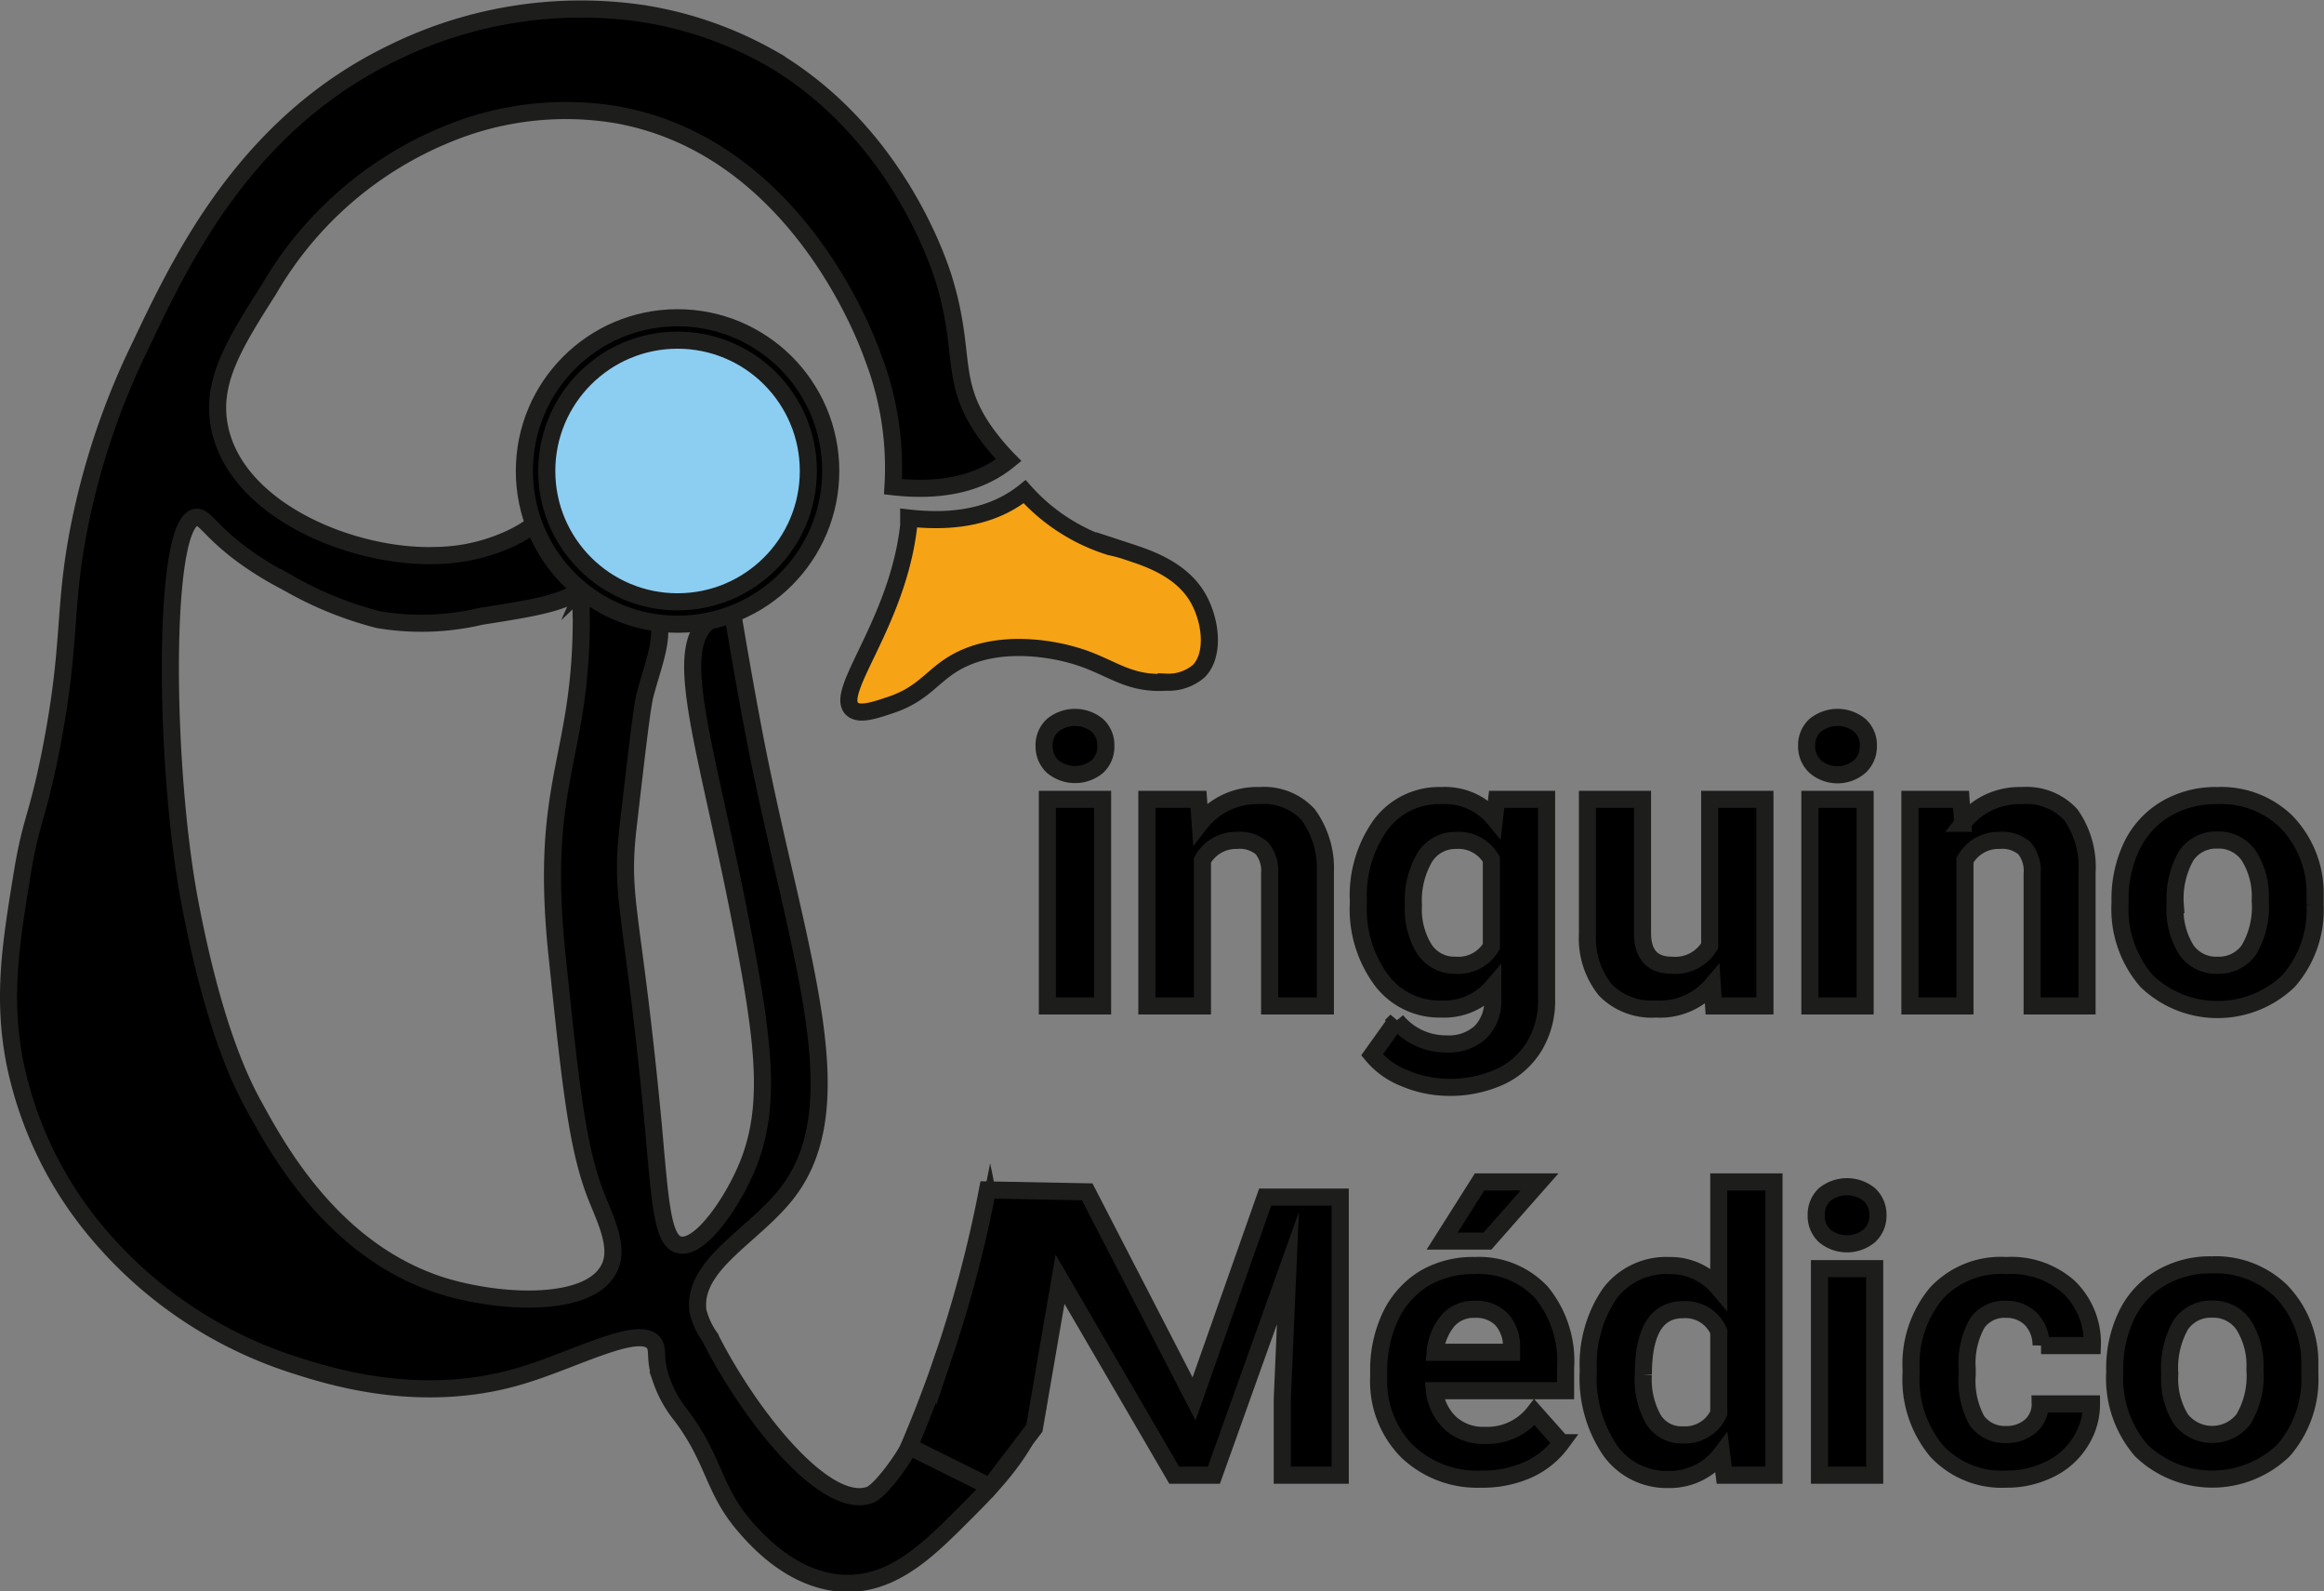 <svg xmlns="http://www.w3.org/2000/svg" viewBox="0 0 135.93 93.03"><rect x="0" y="0" width="135.93" height="93.03" fill="#808080" stroke="none"/><defs><style>.cls-1{fill:#faf9f5;}.cls-1,.cls-2,.cls-3,.cls-4{stroke:#1d1d1b;stroke-miterlimit:10;}.cls-3{fill:#f6a316;}.cls-4{fill:#8ccdf2;}</style></defs><g id="Capa_2" data-name="Capa 2"><g id="Capa_1-2" data-name="Capa 1"><path class="cls-1" d="M60.15,81.4l-4.23-.86,2-10Z"/><rect class="cls-1" x="57.4" y="71.82" width="3.3" height="8.34" transform="translate(16.28 -10.22) rotate(11.46)"/><path class="cls-2" d="M34.28,34.2a4.28,4.28,0,0,0,.49-.55A1.2,1.2,0,0,0,34.28,34.2Z"/><path class="cls-2" d="M59,26.91a13.93,13.93,0,0,1-1.4-1.67c-2.1-3-1.06-4.57-2.4-8.93-.29-.93-2.78-8.62-10.1-12.9A22.16,22.16,0,0,0,37.58.79,24.9,24.9,0,0,0,23,3.08C14.36,7.23,10.6,15.18,8.2,20.24a43.35,43.35,0,0,0-3.63,10.9c-.89,4.74-.38,6.66-1.65,13-.78,3.85-1.1,3.76-1.63,7-.65,4-1.17,7.15-.42,11A22.37,22.37,0,0,0,5.62,72a25,25,0,0,0,11.55,7.8c2.15.69,7.47,2.39,13.29.65,3.15-.94,6.89-3,7.77-1.93.32.4,0,.91.46,2.19a6.83,6.83,0,0,0,1.16,2.07c1.92,2.56,1.85,4.24,3.6,6.33.63.74,2.8,3.33,5.89,3.47,2.89.13,5-2,7-4,1.81-1.8,5.39-5.35,4.17-8.25-.68-1.64-2.85-3-4.18-2.43-1.77.68-1.07,4.22-4.17,8.25-.85,1.1-1.2,1.24-1.34,1.28-2.65.84-7.06-4.8-9.29-9.23a4.54,4.54,0,0,1-.71-1.55c-.33-2.71,3.25-4.36,5.21-6.88,4.23-5.43.34-14.68-2.06-27.58-.6-3.19-1.12-6.35-1.12-6.35h0a2.49,2.49,0,0,0-1.35.45c-2.36,1.74,0,7.76,2.11,19.11,1.21,6.46,1.49,10-.21,13.49-.85,1.77-2.51,4.16-3.67,3.9-1-.23-1.12-2.55-1.52-7C37,53,36.23,52.69,36.75,48.24c.54-4.66.81-7,1-7.69.58-2.14,1.24-3.53.53-5s-2.57-2.44-3.51-1.94a4.28,4.28,0,0,1-.49.55A5,5,0,0,0,34,36.15c0,8.32-2.48,9.51-1.42,19.7.79,7.58,1.18,11.38,2.35,14.24.58,1.43,1.33,3,.65,4.17-1.21,2.18-6.22,2-9.71.93-6.32-2-9.56-7.87-11-10.5-.7-1.27-2.35-4.46-3.78-12-1.49-7.92-1.63-22.14.37-22.44.59-.08.92,1.09,3.69,2.86.7.45,1.26.74,1.74,1a21.24,21.24,0,0,0,5.23,2.12,15.13,15.13,0,0,0,6-.19c3.23-.51,5.08-.79,6.23-1.84a1.2,1.2,0,0,1,.49-.55c1.7-2.37,1-6.13-.05-6.4S33.17,29.88,30,31.42a10.66,10.66,0,0,1-4.47,1.06c-4.82.18-11.67-2.58-12.68-7.46-.56-2.69.88-4.95,2.88-8.1A21.41,21.41,0,0,1,26.32,7.78a18.09,18.09,0,0,1,9.81-1.06C46.66,8.64,50.75,20,51.06,20.88a18,18,0,0,1,1.17,7.58C54.9,28.76,57.22,28.36,59,26.91Z"/><path class="cls-3" d="M70,34.85c-1-1.61-2.88-2.22-4.07-2.61a8.44,8.44,0,0,0-1-.27,11.15,11.15,0,0,1-5-3.22c-1.79,1.44-4.11,1.84-6.78,1.54,0,.15,0,.29,0,.44-.64,5.69-4.4,9.75-3.3,10.73.41.37,1.27.09,2.22-.23,1.82-.6,2.38-1.58,3.55-2.33,2.73-1.76,6.42-.79,7-.63,2.29.6,3.2,1.77,5.6,1.62a2.72,2.72,0,0,0,1.91-.66C71.1,38.21,70.79,36.13,70,34.85Z"/><circle class="cls-2" cx="39.63" cy="27.54" r="8.96"/><circle class="cls-4" cx="39.63" cy="27.54" r="7.65"/><path class="cls-2" d="M61.07,43.61a1.56,1.56,0,0,1,.49-1.19,2.07,2.07,0,0,1,2.63,0,1.56,1.56,0,0,1,.49,1.19,1.59,1.59,0,0,1-.49,1.21,2.06,2.06,0,0,1-2.62,0A1.6,1.6,0,0,1,61.07,43.61Zm3.42,15.21H61.26V46.74h3.23Z"/><path class="cls-2" d="M70.1,46.74l.1,1.4a4.22,4.22,0,0,1,3.47-1.62,3.51,3.51,0,0,1,2.85,1.12,5.36,5.36,0,0,1,1,3.38v7.8H74.26V51.09a2.09,2.09,0,0,0-.45-1.49,2,2,0,0,0-1.48-.46,2.24,2.24,0,0,0-2,1.16v8.52H67.08V46.74Z"/><path class="cls-2" d="M79.45,52.69a7.12,7.12,0,0,1,1.32-4.48,4.26,4.26,0,0,1,3.55-1.69,3.74,3.74,0,0,1,3.09,1.36l.13-1.14h2.92V58.42a5.16,5.16,0,0,1-.72,2.76,4.61,4.61,0,0,1-2,1.78,7.06,7.06,0,0,1-3,.62,6.66,6.66,0,0,1-2.58-.53,4.64,4.64,0,0,1-1.91-1.37l1.43-2a3.74,3.74,0,0,0,2.92,1.36,2.75,2.75,0,0,0,2-.69,2.61,2.61,0,0,0,.71-2v-.65A3.72,3.72,0,0,1,84.3,59a4.23,4.23,0,0,1-3.51-1.7,7,7,0,0,1-1.34-4.51Zm3.22.24a4.4,4.4,0,0,0,.65,2.58,2.1,2.1,0,0,0,1.81.93,2.23,2.23,0,0,0,2.1-1.1V50.25a2.22,2.22,0,0,0-2.08-1.11,2.11,2.11,0,0,0-1.82,1A5,5,0,0,0,82.67,52.93Z"/><path class="cls-2" d="M100.15,57.59A4,4,0,0,1,96.85,59a3.8,3.8,0,0,1-2.95-1.11,4.82,4.82,0,0,1-1.05-3.27V46.74h3.22v7.81c0,1.26.57,1.89,1.72,1.89A2.33,2.33,0,0,0,100,55.3V46.74h3.23V58.82h-3Z"/><path class="cls-2" d="M105.67,43.61a1.56,1.56,0,0,1,.49-1.19,2.07,2.07,0,0,1,2.63,0,1.56,1.56,0,0,1,.49,1.19,1.6,1.6,0,0,1-.5,1.21,2,2,0,0,1-2.61,0A1.6,1.6,0,0,1,105.67,43.61Zm3.42,15.21h-3.23V46.74h3.23Z"/><path class="cls-2" d="M114.7,46.74l.1,1.4a4.21,4.21,0,0,1,3.47-1.62,3.51,3.51,0,0,1,2.85,1.12,5.3,5.3,0,0,1,.95,3.38v7.8h-3.21V51.09a2.09,2.09,0,0,0-.45-1.49,2,2,0,0,0-1.48-.46,2.23,2.23,0,0,0-2,1.16v8.52h-3.22V46.74Z"/><path class="cls-2" d="M124,52.67a7.21,7.21,0,0,1,.69-3.21,5.1,5.1,0,0,1,2-2.17,5.71,5.71,0,0,1,3-.77,5.48,5.48,0,0,1,4,1.49,6,6,0,0,1,1.72,4.07l0,.82a6.32,6.32,0,0,1-1.55,4.46,6,6,0,0,1-8.31,0A6.44,6.44,0,0,1,124,52.81Zm3.22.23a4.52,4.52,0,0,0,.65,2.63,2.11,2.11,0,0,0,1.84.91,2.14,2.14,0,0,0,1.83-.9,4.93,4.93,0,0,0,.66-2.88,4.46,4.46,0,0,0-.66-2.61,2.13,2.13,0,0,0-1.85-.93,2.11,2.11,0,0,0-1.82.92A5.06,5.06,0,0,0,127.23,52.9Z"/><path class="cls-2" d="M63.59,69.69,69.84,81.8,74,70h4.39V86.26H75V81.82l.33-7.67L71,86.26H68.68Q65.34,80.53,62,74.8l-1.5,8.71-2.6,3.42-4.73-2.35c.72-1.68,1.42-3.5,2.08-5.45a73.61,73.61,0,0,0,2.51-9.55Z"/><path class="cls-2" d="M86.62,86.49a5.94,5.94,0,0,1-4.32-1.63,5.82,5.82,0,0,1-1.66-4.35V80.2a7.33,7.33,0,0,1,.7-3.26,5.21,5.21,0,0,1,2-2.21A5.62,5.62,0,0,1,86.26,74a5,5,0,0,1,3.89,1.56A6.34,6.34,0,0,1,91.57,80v1.32H83.9a3.06,3.06,0,0,0,.94,1.9,2.84,2.84,0,0,0,2,.71,3.48,3.48,0,0,0,2.91-1.35l1.58,1.78a4.92,4.92,0,0,1-2,1.6A6.5,6.5,0,0,1,86.62,86.49Zm-.37-9.93a2,2,0,0,0-1.55.65,3.32,3.32,0,0,0-.76,1.86h4.47v-.26a2.38,2.38,0,0,0-.58-1.66A2.08,2.08,0,0,0,86.25,76.56Zm.29-7.45h3.51L87,72.57H84.35Z"/><path class="cls-2" d="M92.9,80.13a7.33,7.33,0,0,1,1.26-4.5A4.13,4.13,0,0,1,97.62,74a3.7,3.7,0,0,1,2.91,1.32V69.11h3.23V86.26h-2.91L100.69,85a3.79,3.79,0,0,1-3.09,1.51,4.07,4.07,0,0,1-3.41-1.68A7.53,7.53,0,0,1,92.9,80.13Zm3.22.24A4.71,4.71,0,0,0,96.71,83a1.91,1.91,0,0,0,1.71.9,2.16,2.16,0,0,0,2.11-1.26V77.85a2.12,2.12,0,0,0-2.09-1.27C96.89,76.58,96.12,77.85,96.12,80.37Z"/><path class="cls-2" d="M106.23,71.06a1.6,1.6,0,0,1,.48-1.2,2.09,2.09,0,0,1,2.64,0,1.6,1.6,0,0,1,.49,1.2,1.58,1.58,0,0,1-.5,1.2,2.06,2.06,0,0,1-2.62,0A1.57,1.57,0,0,1,106.23,71.06Zm3.42,15.2h-3.23V74.18h3.23Z"/><path class="cls-2" d="M117.31,83.88a2.12,2.12,0,0,0,1.45-.49,1.68,1.68,0,0,0,.57-1.3h3a4.07,4.07,0,0,1-.67,2.25,4.3,4.3,0,0,1-1.79,1.58,5.6,5.6,0,0,1-2.53.57,5.2,5.2,0,0,1-4.07-1.65,6.52,6.52,0,0,1-1.49-4.55v-.21a6.46,6.46,0,0,1,1.48-4.46A5.14,5.14,0,0,1,117.34,74,5.07,5.07,0,0,1,121,75.25a4.54,4.54,0,0,1,1.38,3.43h-3a2.18,2.18,0,0,0-.57-1.53,2,2,0,0,0-1.47-.59,1.93,1.93,0,0,0-1.7.82,4.8,4.8,0,0,0-.58,2.67v.33a4.85,4.85,0,0,0,.57,2.69A2,2,0,0,0,117.31,83.88Z"/><path class="cls-2" d="M123.69,80.11a7.14,7.14,0,0,1,.69-3.2,5,5,0,0,1,2-2.18,5.71,5.71,0,0,1,3-.77,5.5,5.5,0,0,1,4,1.49,6,6,0,0,1,1.72,4.07l0,.83a6.33,6.33,0,0,1-1.54,4.46,6,6,0,0,1-8.32,0,6.45,6.45,0,0,1-1.55-4.55Zm3.22.23a4.5,4.5,0,0,0,.64,2.63,2.32,2.32,0,0,0,3.68,0,4.93,4.93,0,0,0,.66-2.88,4.46,4.46,0,0,0-.66-2.61,2.14,2.14,0,0,0-1.85-.93,2.11,2.11,0,0,0-1.83.92A5.07,5.07,0,0,0,126.91,80.34Z"/></g></g></svg>
